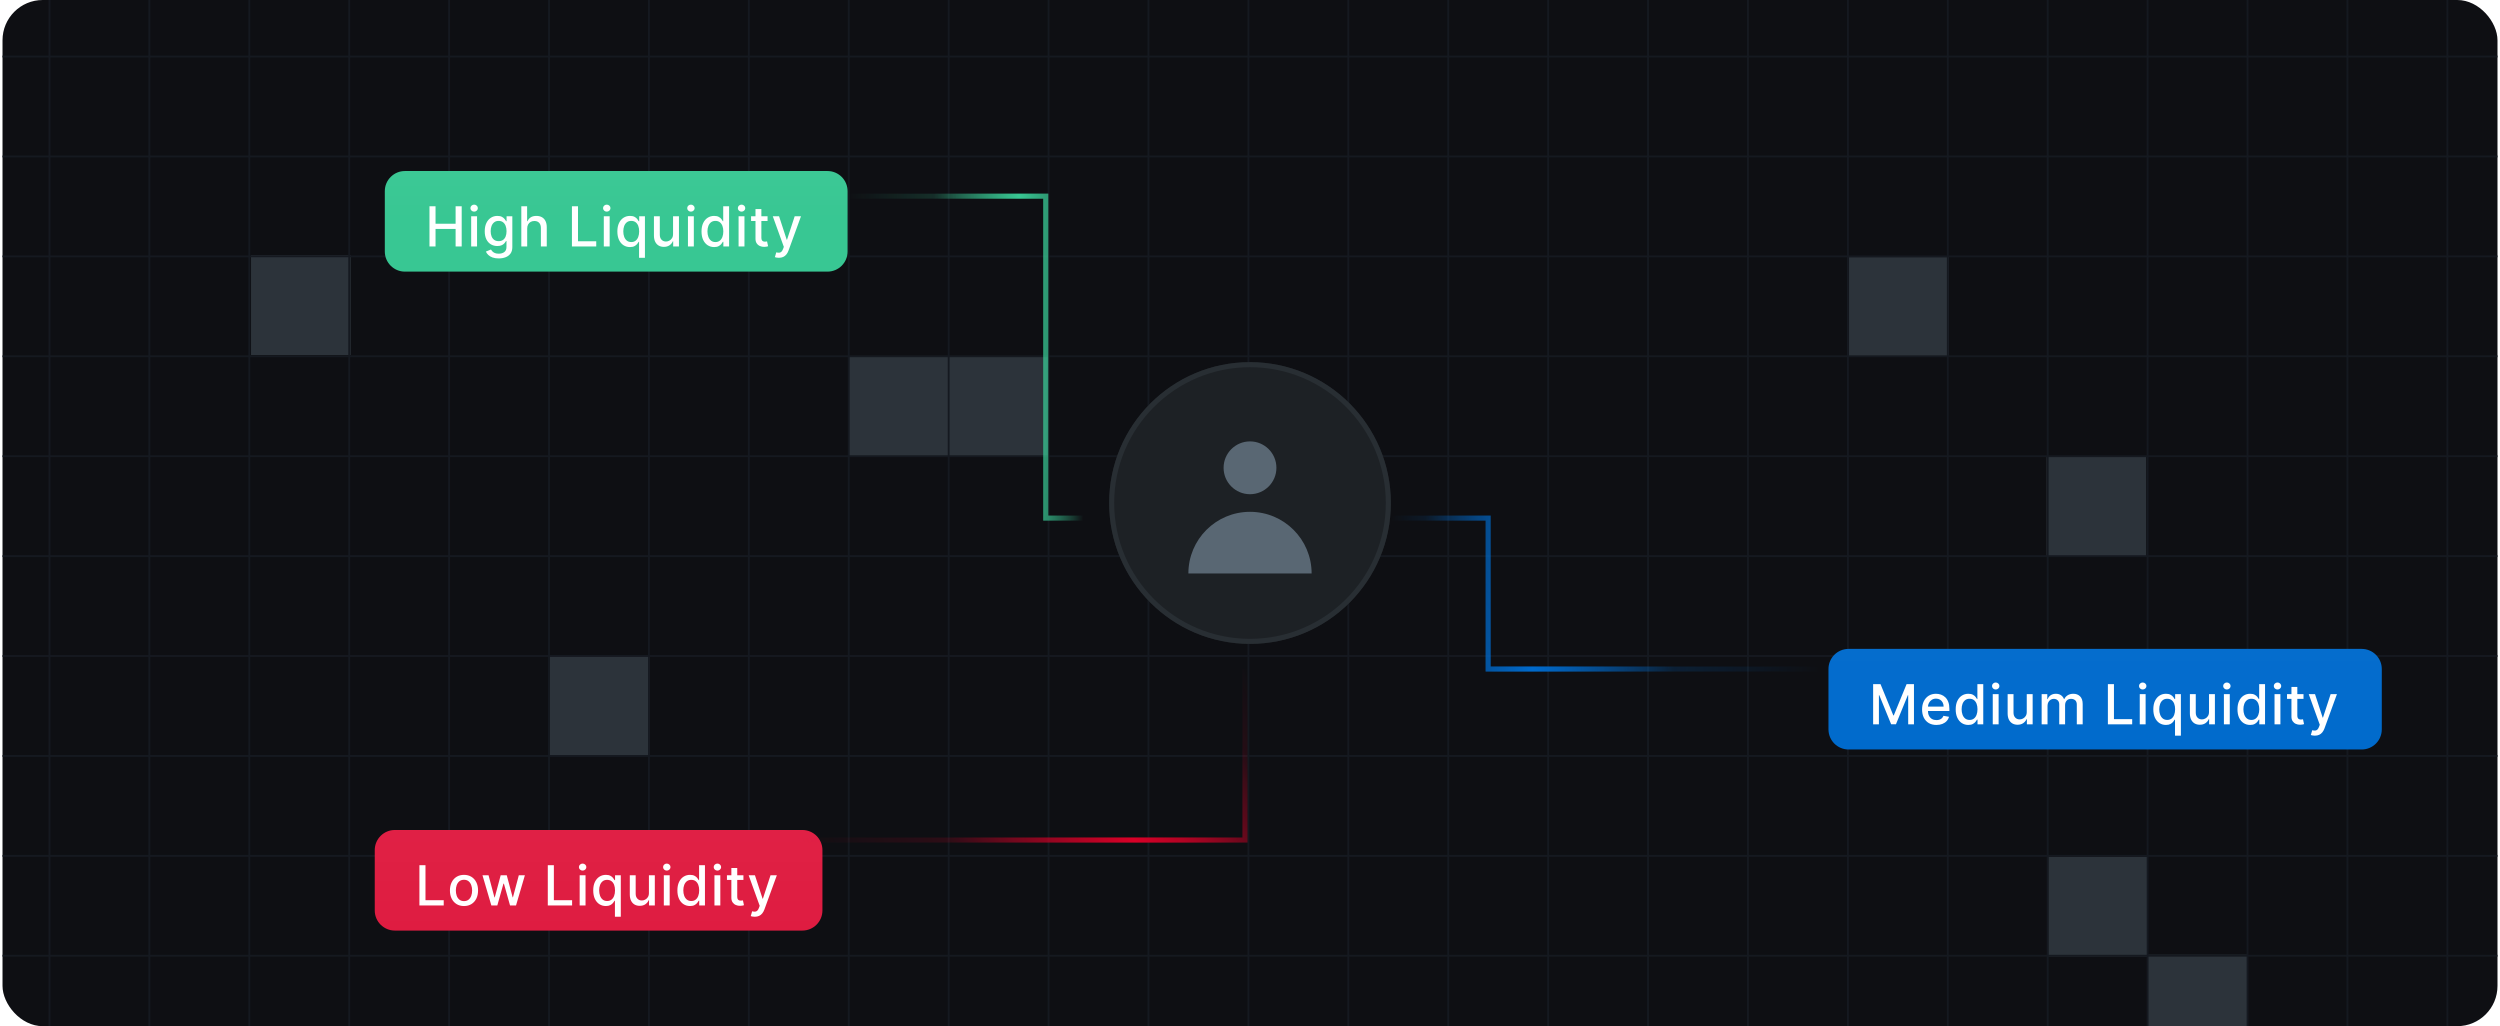 <svg width="497" height="204" viewBox="0 0 497 204" fill="none" xmlns="http://www.w3.org/2000/svg">
<g clip-path="url(#clip0_467_3764)">
<rect x="0.5" width="496" height="204" rx="8" fill="#0E0F13"/>
<rect x="109.335" y="130.364" width="19.809" height="19.809" fill="#2C333A"/>
<rect x="49.907" y="50.76" width="19.809" height="19.809" fill="#2C333A"/>
<rect x="367.589" y="51.127" width="19.809" height="19.809" fill="#2C333A"/>
<rect x="407.208" y="170.35" width="19.809" height="19.809" fill="#2C333A"/>
<rect x="406.841" y="90.746" width="19.809" height="19.809" fill="#2C333A"/>
<rect x="427.018" y="189.792" width="19.809" height="19.809" fill="#2C333A"/>
<rect x="168.763" y="70.936" width="39.619" height="19.809" fill="#2C333A"/>
<rect x="9.65" y="-169.229" width="0.367" height="638.438" fill="#151920"/>
<rect x="29.512" y="-169.229" width="0.367" height="638.438" fill="#151920"/>
<rect x="49.375" y="-169.229" width="0.367" height="638.438" fill="#151920"/>
<rect x="69.237" y="-169.229" width="0.367" height="638.438" fill="#151920"/>
<rect x="89.1" y="-169.229" width="0.367" height="638.438" fill="#151920"/>
<rect x="108.962" y="-169.229" width="0.367" height="638.438" fill="#151920"/>
<rect x="128.825" y="-169.229" width="0.367" height="638.438" fill="#151920"/>
<rect x="148.688" y="-169.229" width="0.367" height="638.438" fill="#151920"/>
<rect x="168.55" y="-169.229" width="0.367" height="638.438" fill="#151920"/>
<rect x="188.412" y="-169.229" width="0.367" height="638.438" fill="#151920"/>
<rect x="208.274" y="-169.229" width="0.367" height="638.438" fill="#151920"/>
<rect x="228.137" y="-169.229" width="0.367" height="638.438" fill="#151920"/>
<rect x="248" y="-169.229" width="0.367" height="638.438" fill="#151920"/>
<rect x="267.862" y="-169.229" width="0.367" height="638.438" fill="#151920"/>
<rect x="287.725" y="-169.229" width="0.367" height="638.438" fill="#151920"/>
<rect x="307.587" y="-169.229" width="0.367" height="638.438" fill="#151920"/>
<rect x="327.45" y="-169.229" width="0.367" height="638.438" fill="#151920"/>
<rect x="347.312" y="-169.229" width="0.367" height="638.438" fill="#151920"/>
<rect x="367.175" y="-169.229" width="0.367" height="638.438" fill="#151920"/>
<rect x="387.037" y="-169.229" width="0.367" height="638.438" fill="#151920"/>
<rect x="406.9" y="-169.229" width="0.367" height="638.438" fill="#151920"/>
<rect x="426.762" y="-169.229" width="0.367" height="638.438" fill="#151920"/>
<rect x="446.625" y="-169.229" width="0.367" height="638.438" fill="#151920"/>
<rect x="466.487" y="-169.229" width="0.367" height="638.438" fill="#151920"/>
<rect x="486.35" y="-169.229" width="0.367" height="638.438" fill="#151920"/>
<rect x="-319.5" y="190.188" width="0.367" height="1135" transform="rotate(-90 -319.5 190.188)" fill="#151920"/>
<rect x="-319.5" y="170.326" width="0.367" height="1135" transform="rotate(-90 -319.5 170.326)" fill="#151920"/>
<rect x="-319.5" y="150.464" width="0.367" height="1135" transform="rotate(-90 -319.5 150.464)" fill="#151920"/>
<rect x="-319.5" y="130.601" width="0.367" height="1135" transform="rotate(-90 -319.5 130.601)" fill="#151920"/>
<rect x="-319.5" y="110.739" width="0.367" height="1135" transform="rotate(-90 -319.5 110.739)" fill="#151920"/>
<rect x="-319.5" y="90.876" width="0.367" height="1135" transform="rotate(-90 -319.5 90.876)" fill="#151920"/>
<rect x="-319.5" y="71.013" width="0.367" height="1135" transform="rotate(-90 -319.5 71.013)" fill="#151920"/>
<rect x="-319.5" y="51.151" width="0.367" height="1135" transform="rotate(-90 -319.5 51.151)" fill="#151920"/>
<rect x="-319.5" y="31.288" width="0.367" height="1135" transform="rotate(-90 -319.5 31.288)" fill="#151920"/>
<rect x="-319.5" y="11.426" width="0.367" height="1135" transform="rotate(-90 -319.5 11.426)" fill="#151920"/>
<g filter="url(#filter0_di_467_3764)">
<path d="M220.5 102C220.5 86.536 233.036 74 248.5 74C263.964 74 276.5 86.536 276.5 102C276.5 117.464 263.964 130 248.5 130C233.036 130 220.5 117.464 220.5 102Z" fill="#1D2125"/>
<path d="M221 102C221 86.812 233.312 74.5 248.5 74.5C263.688 74.5 276 86.812 276 102C276 117.188 263.688 129.5 248.5 129.5C233.312 129.5 221 117.188 221 102Z" stroke="#282E33"/>
<path d="M248.5 100.25C251.399 100.25 253.75 97.9 253.75 95C253.75 92.1 251.399 89.75 248.5 89.75C245.601 89.75 243.25 92.1 243.25 95C243.25 97.9 245.601 100.25 248.5 100.25Z" fill="#596773"/>
<path d="M236.25 116C236.25 109.235 241.735 103.75 248.5 103.75C255.265 103.75 260.75 109.235 260.75 116H236.25Z" fill="#596773"/>
</g>
<g filter="url(#filter1_ddddii_467_3764)">
<path d="M76.5 31C76.5 28.791 78.291 27 80.5 27H164.5C166.709 27 168.5 28.791 168.5 31V43C168.5 45.209 166.709 47 164.5 47H80.5C78.291 47 76.5 45.209 76.5 43V31Z" fill="#38C793"/>
<path d="M76.5 31C76.5 28.791 78.291 27 80.5 27H164.5C166.709 27 168.5 28.791 168.5 31V43C168.5 45.209 166.709 47 164.5 47H80.5C78.291 47 76.5 45.209 76.5 43V31Z" fill="url(#paint0_linear_467_3764)" fill-opacity="0.02"/>
<g filter="url(#filter2_d_467_3764)">
<path d="M85.379 41V33H86.586V36.477H90.574V33H91.785V41H90.574V37.512H86.586V41H85.379ZM93.669 41V35H94.837V41H93.669ZM94.259 34.074C94.056 34.074 93.882 34.007 93.736 33.871C93.592 33.733 93.521 33.569 93.521 33.379C93.521 33.186 93.592 33.022 93.736 32.887C93.882 32.749 94.056 32.68 94.259 32.68C94.462 32.68 94.635 32.749 94.779 32.887C94.924 33.022 94.997 33.186 94.997 33.379C94.997 33.569 94.924 33.733 94.779 33.871C94.635 34.007 94.462 34.074 94.259 34.074ZM99.144 43.375C98.668 43.375 98.257 43.312 97.914 43.188C97.573 43.062 97.294 42.897 97.078 42.691C96.862 42.486 96.7 42.26 96.593 42.016L97.597 41.602C97.668 41.716 97.761 41.837 97.879 41.965C97.998 42.095 98.16 42.206 98.363 42.297C98.569 42.388 98.833 42.434 99.156 42.434C99.599 42.434 99.964 42.325 100.253 42.109C100.543 41.896 100.687 41.555 100.687 41.086V39.906H100.613C100.543 40.034 100.441 40.176 100.308 40.332C100.178 40.488 99.998 40.624 99.769 40.738C99.54 40.853 99.242 40.91 98.875 40.91C98.401 40.91 97.974 40.8 97.593 40.578C97.216 40.354 96.916 40.025 96.695 39.59C96.476 39.152 96.367 38.615 96.367 37.977C96.367 37.339 96.475 36.792 96.691 36.336C96.91 35.88 97.209 35.531 97.589 35.289C97.97 35.044 98.401 34.922 98.882 34.922C99.255 34.922 99.556 34.984 99.785 35.109C100.014 35.232 100.192 35.375 100.32 35.539C100.45 35.703 100.55 35.848 100.621 35.973H100.707V35H101.851V41.133C101.851 41.648 101.731 42.072 101.492 42.402C101.252 42.733 100.928 42.978 100.519 43.137C100.113 43.296 99.654 43.375 99.144 43.375ZM99.132 39.941C99.468 39.941 99.752 39.863 99.984 39.707C100.218 39.548 100.395 39.322 100.515 39.027C100.638 38.73 100.699 38.375 100.699 37.961C100.699 37.557 100.639 37.202 100.519 36.895C100.399 36.587 100.224 36.348 99.992 36.176C99.76 36.001 99.474 35.914 99.132 35.914C98.781 35.914 98.488 36.005 98.254 36.188C98.019 36.367 97.842 36.612 97.722 36.922C97.605 37.232 97.546 37.578 97.546 37.961C97.546 38.354 97.606 38.699 97.726 38.996C97.846 39.293 98.023 39.525 98.257 39.691C98.494 39.858 98.786 39.941 99.132 39.941ZM104.806 37.438V41H103.638V33H104.79V35.977H104.864C105.005 35.654 105.22 35.397 105.509 35.207C105.798 35.017 106.175 34.922 106.641 34.922C107.053 34.922 107.412 35.007 107.72 35.176C108.029 35.345 108.269 35.598 108.438 35.934C108.61 36.267 108.696 36.684 108.696 37.184V41H107.528V37.324C107.528 36.884 107.415 36.543 107.188 36.301C106.962 36.056 106.647 35.934 106.243 35.934C105.967 35.934 105.72 35.992 105.501 36.109C105.285 36.227 105.114 36.398 104.989 36.625C104.867 36.849 104.806 37.12 104.806 37.438ZM113.7 41V33H114.907V39.961H118.532V41H113.7ZM120.035 41V35H121.203V41H120.035ZM120.625 34.074C120.422 34.074 120.247 34.007 120.101 33.871C119.958 33.733 119.886 33.569 119.886 33.379C119.886 33.186 119.958 33.022 120.101 32.887C120.247 32.749 120.422 32.68 120.625 32.68C120.828 32.68 121.001 32.749 121.144 32.887C121.29 33.022 121.363 33.186 121.363 33.379C121.363 33.569 121.29 33.733 121.144 33.871C121.001 34.007 120.828 34.074 120.625 34.074ZM127.045 43.25V40.066H126.975C126.904 40.194 126.803 40.34 126.67 40.504C126.54 40.668 126.36 40.811 126.131 40.934C125.902 41.056 125.605 41.117 125.24 41.117C124.756 41.117 124.324 40.993 123.943 40.746C123.566 40.496 123.269 40.141 123.053 39.68C122.839 39.216 122.732 38.66 122.732 38.012C122.732 37.363 122.84 36.809 123.057 36.348C123.275 35.887 123.575 35.534 123.955 35.289C124.335 35.044 124.766 34.922 125.248 34.922C125.62 34.922 125.92 34.984 126.146 35.109C126.376 35.232 126.553 35.375 126.678 35.539C126.805 35.703 126.904 35.848 126.975 35.973H127.072V35H128.213V43.25H127.045ZM125.498 40.121C125.834 40.121 126.118 40.033 126.35 39.855C126.584 39.676 126.761 39.427 126.881 39.109C127.003 38.792 127.064 38.422 127.064 38C127.064 37.583 127.005 37.219 126.885 36.906C126.765 36.594 126.589 36.35 126.357 36.176C126.126 36.001 125.839 35.914 125.498 35.914C125.146 35.914 124.853 36.005 124.619 36.188C124.385 36.37 124.208 36.618 124.088 36.934C123.971 37.249 123.912 37.604 123.912 38C123.912 38.401 123.972 38.762 124.092 39.082C124.212 39.402 124.389 39.656 124.623 39.844C124.86 40.029 125.152 40.121 125.498 40.121ZM133.804 38.512V35H134.976V41H133.827V39.961H133.765C133.627 40.281 133.406 40.548 133.101 40.762C132.799 40.973 132.422 41.078 131.972 41.078C131.586 41.078 131.245 40.993 130.948 40.824C130.654 40.652 130.422 40.398 130.253 40.062C130.086 39.727 130.003 39.311 130.003 38.816V35H131.171V38.676C131.171 39.085 131.284 39.41 131.511 39.652C131.738 39.895 132.032 40.016 132.394 40.016C132.613 40.016 132.83 39.961 133.046 39.852C133.265 39.742 133.446 39.577 133.589 39.355C133.735 39.134 133.807 38.853 133.804 38.512ZM136.765 41V35H137.933V41H136.765ZM137.355 34.074C137.152 34.074 136.977 34.007 136.832 33.871C136.688 33.733 136.617 33.569 136.617 33.379C136.617 33.186 136.688 33.022 136.832 32.887C136.977 32.749 137.152 32.68 137.355 32.68C137.558 32.68 137.731 32.749 137.875 32.887C138.02 33.022 138.093 33.186 138.093 33.379C138.093 33.569 138.02 33.733 137.875 33.871C137.731 34.007 137.558 34.074 137.355 34.074ZM141.971 41.117C141.486 41.117 141.054 40.993 140.674 40.746C140.296 40.496 139.999 40.141 139.783 39.68C139.569 39.216 139.463 38.66 139.463 38.012C139.463 37.363 139.571 36.809 139.787 36.348C140.006 35.887 140.305 35.534 140.685 35.289C141.066 35.044 141.497 34.922 141.978 34.922C142.351 34.922 142.65 34.984 142.877 35.109C143.106 35.232 143.283 35.375 143.408 35.539C143.536 35.703 143.635 35.848 143.705 35.973H143.775V33H144.943V41H143.803V40.066H143.705C143.635 40.194 143.533 40.34 143.4 40.504C143.27 40.668 143.09 40.811 142.861 40.934C142.632 41.056 142.335 41.117 141.971 41.117ZM142.228 40.121C142.564 40.121 142.848 40.033 143.08 39.855C143.314 39.676 143.491 39.427 143.611 39.109C143.734 38.792 143.795 38.422 143.795 38C143.795 37.583 143.735 37.219 143.615 36.906C143.495 36.594 143.319 36.35 143.088 36.176C142.856 36.001 142.569 35.914 142.228 35.914C141.877 35.914 141.584 36.005 141.349 36.188C141.115 36.37 140.938 36.618 140.818 36.934C140.701 37.249 140.642 37.604 140.642 38C140.642 38.401 140.702 38.762 140.822 39.082C140.942 39.402 141.119 39.656 141.353 39.844C141.59 40.029 141.882 40.121 142.228 40.121ZM146.83 41V35H147.998V41H146.83ZM147.42 34.074C147.217 34.074 147.042 34.007 146.897 33.871C146.753 33.733 146.682 33.569 146.682 33.379C146.682 33.186 146.753 33.022 146.897 32.887C147.042 32.749 147.217 32.68 147.42 32.68C147.623 32.68 147.796 32.749 147.94 32.887C148.085 33.022 148.158 33.186 148.158 33.379C148.158 33.569 148.085 33.733 147.94 33.871C147.796 34.007 147.623 34.074 147.42 34.074ZM152.59 35V35.938H149.313V35H152.59ZM150.192 33.562H151.36V39.238C151.36 39.465 151.394 39.635 151.461 39.75C151.529 39.862 151.616 39.939 151.723 39.98C151.832 40.02 151.951 40.039 152.078 40.039C152.172 40.039 152.254 40.033 152.325 40.02C152.395 40.007 152.45 39.996 152.489 39.988L152.7 40.953C152.632 40.979 152.536 41.005 152.411 41.031C152.286 41.06 152.129 41.075 151.942 41.078C151.634 41.083 151.348 41.029 151.082 40.914C150.817 40.8 150.602 40.622 150.438 40.383C150.274 40.143 150.192 39.842 150.192 39.48V33.562ZM154.84 43.25C154.666 43.25 154.507 43.236 154.364 43.207C154.221 43.181 154.114 43.152 154.044 43.121L154.325 42.164C154.538 42.221 154.728 42.246 154.895 42.238C155.062 42.23 155.209 42.168 155.337 42.051C155.467 41.934 155.581 41.742 155.68 41.477L155.825 41.078L153.63 35H154.88L156.399 39.656H156.462L157.981 35H159.235L156.762 41.801C156.648 42.113 156.502 42.378 156.325 42.594C156.148 42.812 155.937 42.977 155.692 43.086C155.447 43.195 155.163 43.25 154.84 43.25Z" fill="white"/>
</g>
</g>
<g filter="url(#filter3_ddddi_467_3764)">
<path d="M74.5 160C74.5 157.791 76.291 156 78.5 156H159.5C161.709 156 163.5 157.791 163.5 160V172C163.5 174.209 161.709 176 159.5 176H78.5C76.291 176 74.5 174.209 74.5 172V160Z" fill="#DF1C41"/>
<path d="M74.5 160C74.5 157.791 76.291 156 78.5 156H159.5C161.709 156 163.5 157.791 163.5 160V172C163.5 174.209 161.709 176 159.5 176H78.5C76.291 176 74.5 174.209 74.5 172V160Z" fill="url(#paint1_linear_467_3764)" fill-opacity="0.02"/>
<g filter="url(#filter4_d_467_3764)">
<path d="M83.379 170V162H84.586V168.961H88.211V170H83.379ZM92.242 170.121C91.679 170.121 91.188 169.992 90.769 169.734C90.35 169.477 90.024 169.116 89.792 168.652C89.561 168.189 89.445 167.647 89.445 167.027C89.445 166.405 89.561 165.861 89.792 165.395C90.024 164.928 90.35 164.566 90.769 164.309C91.188 164.051 91.679 163.922 92.242 163.922C92.804 163.922 93.295 164.051 93.714 164.309C94.133 164.566 94.459 164.928 94.691 165.395C94.922 165.861 95.038 166.405 95.038 167.027C95.038 167.647 94.922 168.189 94.691 168.652C94.459 169.116 94.133 169.477 93.714 169.734C93.295 169.992 92.804 170.121 92.242 170.121ZM92.245 169.141C92.61 169.141 92.912 169.044 93.152 168.852C93.391 168.659 93.568 168.402 93.683 168.082C93.8 167.762 93.859 167.409 93.859 167.023C93.859 166.641 93.8 166.289 93.683 165.969C93.568 165.646 93.391 165.387 93.152 165.191C92.912 164.996 92.61 164.898 92.245 164.898C91.878 164.898 91.573 164.996 91.331 165.191C91.092 165.387 90.913 165.646 90.796 165.969C90.682 166.289 90.624 166.641 90.624 167.023C90.624 167.409 90.682 167.762 90.796 168.082C90.913 168.402 91.092 168.659 91.331 168.852C91.573 169.044 91.878 169.141 92.245 169.141ZM97.68 170L95.915 164H97.122L98.297 168.406H98.356L99.536 164H100.743L101.915 168.387H101.973L103.141 164H104.348L102.586 170H101.395L100.176 165.668H100.086L98.868 170H97.68ZM108.901 170V162H110.109V168.961H113.734V170H108.901ZM115.237 170V164H116.405V170H115.237ZM115.827 163.074C115.623 163.074 115.449 163.007 115.303 162.871C115.16 162.733 115.088 162.569 115.088 162.379C115.088 162.186 115.16 162.022 115.303 161.887C115.449 161.749 115.623 161.68 115.827 161.68C116.03 161.68 116.203 161.749 116.346 161.887C116.492 162.022 116.565 162.186 116.565 162.379C116.565 162.569 116.492 162.733 116.346 162.871C116.203 163.007 116.03 163.074 115.827 163.074ZM122.247 172.25V169.066H122.176C122.106 169.194 122.005 169.34 121.872 169.504C121.742 169.668 121.562 169.811 121.333 169.934C121.104 170.056 120.807 170.117 120.442 170.117C119.958 170.117 119.525 169.993 119.145 169.746C118.768 169.496 118.471 169.141 118.255 168.68C118.041 168.216 117.934 167.66 117.934 167.012C117.934 166.363 118.042 165.809 118.258 165.348C118.477 164.887 118.777 164.534 119.157 164.289C119.537 164.044 119.968 163.922 120.45 163.922C120.822 163.922 121.122 163.984 121.348 164.109C121.577 164.232 121.755 164.375 121.88 164.539C122.007 164.703 122.106 164.848 122.176 164.973H122.274V164H123.415V172.25H122.247ZM120.7 169.121C121.036 169.121 121.32 169.033 121.551 168.855C121.786 168.676 121.963 168.427 122.083 168.109C122.205 167.792 122.266 167.422 122.266 167C122.266 166.583 122.206 166.219 122.087 165.906C121.967 165.594 121.791 165.35 121.559 165.176C121.327 165.001 121.041 164.914 120.7 164.914C120.348 164.914 120.055 165.005 119.821 165.188C119.587 165.37 119.41 165.618 119.29 165.934C119.173 166.249 119.114 166.604 119.114 167C119.114 167.401 119.174 167.762 119.294 168.082C119.413 168.402 119.591 168.656 119.825 168.844C120.062 169.029 120.354 169.121 120.7 169.121ZM129.006 167.512V164H130.178V170H129.029V168.961H128.967C128.829 169.281 128.607 169.548 128.303 169.762C128.001 169.973 127.624 170.078 127.174 170.078C126.788 170.078 126.447 169.993 126.15 169.824C125.856 169.652 125.624 169.398 125.455 169.062C125.288 168.727 125.205 168.311 125.205 167.816V164H126.373V167.676C126.373 168.085 126.486 168.41 126.713 168.652C126.939 168.895 127.234 169.016 127.596 169.016C127.814 169.016 128.032 168.961 128.248 168.852C128.467 168.742 128.648 168.577 128.791 168.355C128.937 168.134 129.008 167.853 129.006 167.512ZM131.967 170V164H133.135V170H131.967ZM132.557 163.074C132.354 163.074 132.179 163.007 132.033 162.871C131.89 162.733 131.819 162.569 131.819 162.379C131.819 162.186 131.89 162.022 132.033 161.887C132.179 161.749 132.354 161.68 132.557 161.68C132.76 161.68 132.933 161.749 133.076 161.887C133.222 162.022 133.295 162.186 133.295 162.379C133.295 162.569 133.222 162.733 133.076 162.871C132.933 163.007 132.76 163.074 132.557 163.074ZM137.172 170.117C136.688 170.117 136.256 169.993 135.876 169.746C135.498 169.496 135.201 169.141 134.985 168.68C134.771 168.216 134.665 167.66 134.665 167.012C134.665 166.363 134.773 165.809 134.989 165.348C135.208 164.887 135.507 164.534 135.887 164.289C136.267 164.044 136.698 163.922 137.18 163.922C137.553 163.922 137.852 163.984 138.079 164.109C138.308 164.232 138.485 164.375 138.61 164.539C138.737 164.703 138.836 164.848 138.907 164.973H138.977V162H140.145V170H139.004V169.066H138.907C138.836 169.194 138.735 169.34 138.602 169.504C138.472 169.668 138.292 169.811 138.063 169.934C137.834 170.056 137.537 170.117 137.172 170.117ZM137.43 169.121C137.766 169.121 138.05 169.033 138.282 168.855C138.516 168.676 138.693 168.427 138.813 168.109C138.935 167.792 138.997 167.422 138.997 167C138.997 166.583 138.937 166.219 138.817 165.906C138.697 165.594 138.521 165.35 138.29 165.176C138.058 165.001 137.771 164.914 137.43 164.914C137.079 164.914 136.786 165.005 136.551 165.188C136.317 165.37 136.14 165.618 136.02 165.934C135.903 166.249 135.844 166.604 135.844 167C135.844 167.401 135.904 167.762 136.024 168.082C136.144 168.402 136.321 168.656 136.555 168.844C136.792 169.029 137.084 169.121 137.43 169.121ZM142.032 170V164H143.2V170H142.032ZM142.622 163.074C142.419 163.074 142.244 163.007 142.098 162.871C141.955 162.733 141.884 162.569 141.884 162.379C141.884 162.186 141.955 162.022 142.098 161.887C142.244 161.749 142.419 161.68 142.622 161.68C142.825 161.68 142.998 161.749 143.141 161.887C143.287 162.022 143.36 162.186 143.36 162.379C143.36 162.569 143.287 162.733 143.141 162.871C142.998 163.007 142.825 163.074 142.622 163.074ZM147.792 164V164.937H144.515V164H147.792ZM145.394 162.562H146.562V168.238C146.562 168.465 146.595 168.635 146.663 168.75C146.731 168.862 146.818 168.939 146.925 168.98C147.034 169.02 147.153 169.039 147.28 169.039C147.374 169.039 147.456 169.033 147.526 169.02C147.597 169.007 147.651 168.996 147.691 168.988L147.901 169.953C147.834 169.979 147.737 170.005 147.612 170.031C147.487 170.06 147.331 170.076 147.144 170.078C146.836 170.083 146.55 170.029 146.284 169.914C146.019 169.799 145.804 169.622 145.64 169.383C145.476 169.143 145.394 168.842 145.394 168.48V162.562ZM150.042 172.25C149.868 172.25 149.709 172.236 149.566 172.207C149.423 172.181 149.316 172.152 149.245 172.121L149.527 171.164C149.74 171.221 149.93 171.246 150.097 171.238C150.264 171.23 150.411 171.168 150.538 171.051C150.669 170.934 150.783 170.742 150.882 170.477L151.027 170.078L148.831 164H150.081L151.601 168.656H151.663L153.183 164H154.437L151.964 170.801C151.85 171.113 151.704 171.378 151.527 171.594C151.35 171.813 151.139 171.977 150.894 172.086C150.649 172.195 150.365 172.25 150.042 172.25Z" fill="white"/>
</g>
</g>
<g filter="url(#filter5_ddddii_467_3764)">
<path d="M363.5 126C363.5 123.791 365.291 122 367.5 122H469.5C471.709 122 473.5 123.791 473.5 126V138C473.5 140.209 471.709 142 469.5 142H367.5C365.291 142 363.5 140.209 363.5 138V126Z" fill="#006ACC"/>
<path d="M363.5 126C363.5 123.791 365.291 122 367.5 122H469.5C471.709 122 473.5 123.791 473.5 126V138C473.5 140.209 471.709 142 469.5 142H367.5C365.291 142 363.5 140.209 363.5 138V126Z" fill="url(#paint2_linear_467_3764)" fill-opacity="0.02"/>
<g filter="url(#filter6_d_467_3764)">
<path d="M372.379 128H373.844L376.391 134.219H376.484L379.031 128H380.496V136H379.348V130.211H379.273L376.914 135.988H375.961L373.602 130.207H373.527V136H372.379V128ZM384.963 136.121C384.372 136.121 383.863 135.995 383.436 135.742C383.011 135.487 382.683 135.129 382.451 134.668C382.222 134.204 382.108 133.661 382.108 133.039C382.108 132.424 382.222 131.883 382.451 131.414C382.683 130.945 383.006 130.579 383.42 130.316C383.837 130.053 384.324 129.922 384.881 129.922C385.22 129.922 385.548 129.978 385.866 130.09C386.183 130.202 386.468 130.378 386.721 130.617C386.974 130.857 387.173 131.168 387.319 131.551C387.464 131.931 387.537 132.393 387.537 132.937V133.352H382.768V132.477H386.393C386.393 132.169 386.33 131.897 386.205 131.66C386.08 131.421 385.905 131.232 385.678 131.094C385.454 130.956 385.191 130.887 384.889 130.887C384.561 130.887 384.274 130.967 384.03 131.129C383.787 131.288 383.6 131.496 383.467 131.754C383.337 132.009 383.272 132.286 383.272 132.586V133.27C383.272 133.671 383.342 134.012 383.483 134.293C383.626 134.574 383.825 134.789 384.08 134.937C384.336 135.083 384.634 135.156 384.975 135.156C385.196 135.156 385.398 135.125 385.58 135.062C385.763 134.997 385.92 134.901 386.053 134.773C386.186 134.646 386.287 134.488 386.358 134.301L387.463 134.5C387.375 134.826 387.216 135.111 386.987 135.355C386.76 135.598 386.475 135.786 386.131 135.922C385.79 136.055 385.401 136.121 384.963 136.121ZM391.299 136.117C390.815 136.117 390.383 135.993 390.003 135.746C389.625 135.496 389.328 135.141 389.112 134.68C388.898 134.216 388.792 133.66 388.792 133.012C388.792 132.363 388.9 131.809 389.116 131.348C389.335 130.887 389.634 130.534 390.014 130.289C390.394 130.044 390.825 129.922 391.307 129.922C391.68 129.922 391.979 129.984 392.206 130.109C392.435 130.232 392.612 130.375 392.737 130.539C392.864 130.703 392.963 130.848 393.034 130.973H393.104V128H394.272V136H393.131V135.066H393.034C392.963 135.194 392.862 135.34 392.729 135.504C392.599 135.668 392.419 135.811 392.19 135.934C391.961 136.056 391.664 136.117 391.299 136.117ZM391.557 135.121C391.893 135.121 392.177 135.033 392.409 134.855C392.643 134.676 392.82 134.427 392.94 134.109C393.062 133.792 393.124 133.422 393.124 133C393.124 132.583 393.064 132.219 392.944 131.906C392.824 131.594 392.648 131.35 392.417 131.176C392.185 131.001 391.898 130.914 391.557 130.914C391.206 130.914 390.913 131.005 390.678 131.188C390.444 131.37 390.267 131.618 390.147 131.934C390.03 132.249 389.971 132.604 389.971 133C389.971 133.401 390.031 133.762 390.151 134.082C390.271 134.402 390.448 134.656 390.682 134.844C390.919 135.029 391.211 135.121 391.557 135.121ZM396.159 136V130H397.327V136H396.159ZM396.749 129.074C396.546 129.074 396.371 129.007 396.225 128.871C396.082 128.733 396.011 128.569 396.011 128.379C396.011 128.186 396.082 128.022 396.225 127.887C396.371 127.749 396.546 127.68 396.749 127.68C396.952 127.68 397.125 127.749 397.268 127.887C397.414 128.022 397.487 128.186 397.487 128.379C397.487 128.569 397.414 128.733 397.268 128.871C397.125 129.007 396.952 129.074 396.749 129.074ZM402.919 133.512V130H404.091V136H402.942V134.961H402.88C402.742 135.281 402.521 135.548 402.216 135.762C401.914 135.973 401.538 136.078 401.087 136.078C400.702 136.078 400.36 135.993 400.064 135.824C399.769 135.652 399.538 135.398 399.368 135.062C399.202 134.727 399.118 134.311 399.118 133.816V130H400.286V133.676C400.286 134.085 400.4 134.41 400.626 134.652C400.853 134.895 401.147 135.016 401.509 135.016C401.728 135.016 401.945 134.961 402.161 134.852C402.38 134.742 402.561 134.577 402.704 134.355C402.85 134.134 402.922 133.853 402.919 133.512ZM405.88 136V130H407.001V130.977H407.076C407.201 130.646 407.405 130.388 407.689 130.203C407.973 130.016 408.313 129.922 408.708 129.922C409.109 129.922 409.445 130.016 409.716 130.203C409.99 130.391 410.191 130.648 410.322 130.977H410.384C410.527 130.656 410.755 130.401 411.068 130.211C411.38 130.018 411.753 129.922 412.185 129.922C412.729 129.922 413.173 130.092 413.517 130.434C413.863 130.775 414.037 131.289 414.037 131.977V136H412.869V132.086C412.869 131.68 412.758 131.385 412.537 131.203C412.315 131.021 412.051 130.93 411.744 130.93C411.363 130.93 411.068 131.047 410.857 131.281C410.646 131.513 410.54 131.811 410.54 132.176V136H409.376V132.012C409.376 131.686 409.275 131.424 409.072 131.227C408.869 131.029 408.604 130.93 408.279 130.93C408.057 130.93 407.853 130.988 407.665 131.105C407.481 131.22 407.331 131.38 407.216 131.586C407.104 131.792 407.048 132.03 407.048 132.301V136H405.88ZM419.047 136V128H420.254V134.961H423.879V136H419.047ZM425.382 136V130H426.55V136H425.382ZM425.972 129.074C425.769 129.074 425.594 129.007 425.448 128.871C425.305 128.733 425.234 128.569 425.234 128.379C425.234 128.186 425.305 128.022 425.448 127.887C425.594 127.749 425.769 127.68 425.972 127.68C426.175 127.68 426.348 127.749 426.491 127.887C426.637 128.022 426.71 128.186 426.71 128.379C426.71 128.569 426.637 128.733 426.491 128.871C426.348 129.007 426.175 129.074 425.972 129.074ZM432.392 138.25V135.066H432.322C432.251 135.194 432.15 135.34 432.017 135.504C431.887 135.668 431.707 135.811 431.478 135.934C431.249 136.056 430.952 136.117 430.587 136.117C430.103 136.117 429.671 135.993 429.291 135.746C428.913 135.496 428.616 135.141 428.4 134.68C428.186 134.216 428.08 133.66 428.08 133.012C428.08 132.363 428.188 131.809 428.404 131.348C428.623 130.887 428.922 130.534 429.302 130.289C429.682 130.044 430.113 129.922 430.595 129.922C430.968 129.922 431.267 129.984 431.494 130.109C431.723 130.232 431.9 130.375 432.025 130.539C432.153 130.703 432.251 130.848 432.322 130.973H432.419V130H433.56V138.25H432.392ZM430.845 135.121C431.181 135.121 431.465 135.033 431.697 134.855C431.931 134.676 432.108 134.427 432.228 134.109C432.35 133.792 432.412 133.422 432.412 133C432.412 132.583 432.352 132.219 432.232 131.906C432.112 131.594 431.936 131.35 431.705 131.176C431.473 131.001 431.186 130.914 430.845 130.914C430.494 130.914 430.201 131.005 429.966 131.188C429.732 131.37 429.555 131.618 429.435 131.934C429.318 132.249 429.259 132.604 429.259 133C429.259 133.401 429.319 133.762 429.439 134.082C429.559 134.402 429.736 134.656 429.97 134.844C430.207 135.029 430.499 135.121 430.845 135.121ZM439.151 133.512V130H440.323V136H439.175V134.961H439.112C438.974 135.281 438.753 135.548 438.448 135.762C438.146 135.973 437.77 136.078 437.319 136.078C436.934 136.078 436.593 135.993 436.296 135.824C436.001 135.652 435.77 135.398 435.6 135.062C435.434 134.727 435.35 134.311 435.35 133.816V130H436.518V133.676C436.518 134.085 436.632 134.41 436.858 134.652C437.085 134.895 437.379 135.016 437.741 135.016C437.96 135.016 438.177 134.961 438.393 134.852C438.612 134.742 438.793 134.577 438.936 134.355C439.082 134.134 439.154 133.853 439.151 133.512ZM442.112 136V130H443.28V136H442.112ZM442.702 129.074C442.499 129.074 442.325 129.007 442.179 128.871C442.036 128.733 441.964 128.569 441.964 128.379C441.964 128.186 442.036 128.022 442.179 127.887C442.325 127.749 442.499 127.68 442.702 127.68C442.905 127.68 443.079 127.749 443.222 127.887C443.368 128.022 443.441 128.186 443.441 128.379C443.441 128.569 443.368 128.733 443.222 128.871C443.079 129.007 442.905 129.074 442.702 129.074ZM447.318 136.117C446.833 136.117 446.401 135.993 446.021 135.746C445.643 135.496 445.346 135.141 445.13 134.68C444.917 134.216 444.81 133.66 444.81 133.012C444.81 132.363 444.918 131.809 445.134 131.348C445.353 130.887 445.652 130.534 446.033 130.289C446.413 130.044 446.844 129.922 447.326 129.922C447.698 129.922 447.997 129.984 448.224 130.109C448.453 130.232 448.63 130.375 448.755 130.539C448.883 130.703 448.982 130.848 449.052 130.973H449.122V128H450.29V136H449.15V135.066H449.052C448.982 135.194 448.88 135.34 448.747 135.504C448.617 135.668 448.438 135.811 448.208 135.934C447.979 136.056 447.682 136.117 447.318 136.117ZM447.576 135.121C447.911 135.121 448.195 135.033 448.427 134.855C448.661 134.676 448.839 134.427 448.958 134.109C449.081 133.792 449.142 133.422 449.142 133C449.142 132.583 449.082 132.219 448.962 131.906C448.842 131.594 448.667 131.35 448.435 131.176C448.203 131.001 447.917 130.914 447.576 130.914C447.224 130.914 446.931 131.005 446.697 131.188C446.462 131.37 446.285 131.618 446.165 131.934C446.048 132.249 445.99 132.604 445.99 133C445.99 133.401 446.05 133.762 446.169 134.082C446.289 134.402 446.466 134.656 446.701 134.844C446.938 135.029 447.229 135.121 447.576 135.121ZM452.177 136V130H453.345V136H452.177ZM452.767 129.074C452.564 129.074 452.39 129.007 452.244 128.871C452.101 128.733 452.029 128.569 452.029 128.379C452.029 128.186 452.101 128.022 452.244 127.887C452.39 127.749 452.564 127.68 452.767 127.68C452.97 127.68 453.144 127.749 453.287 127.887C453.433 128.022 453.506 128.186 453.506 128.379C453.506 128.569 453.433 128.733 453.287 128.871C453.144 129.007 452.97 129.074 452.767 129.074ZM457.937 130V130.937H454.66V130H457.937ZM455.539 128.562H456.707V134.238C456.707 134.465 456.741 134.635 456.809 134.75C456.876 134.862 456.963 134.939 457.07 134.98C457.18 135.02 457.298 135.039 457.426 135.039C457.519 135.039 457.601 135.033 457.672 135.02C457.742 135.007 457.797 134.996 457.836 134.988L458.047 135.953C457.979 135.979 457.883 136.005 457.758 136.031C457.633 136.06 457.476 136.076 457.289 136.078C456.982 136.083 456.695 136.029 456.43 135.914C456.164 135.799 455.949 135.622 455.785 135.383C455.621 135.143 455.539 134.842 455.539 134.48V128.562ZM460.188 138.25C460.013 138.25 459.854 138.236 459.711 138.207C459.568 138.181 459.461 138.152 459.391 138.121L459.672 137.164C459.886 137.221 460.076 137.246 460.242 137.238C460.409 137.23 460.556 137.168 460.684 137.051C460.814 136.934 460.929 136.742 461.028 136.477L461.172 136.078L458.977 130H460.227L461.746 134.656H461.809L463.328 130H464.582L462.11 136.801C461.995 137.113 461.849 137.378 461.672 137.594C461.495 137.813 461.284 137.977 461.039 138.086C460.794 138.195 460.511 138.25 460.188 138.25Z" fill="white"/>
</g>
</g>
<path opacity="0.4" d="M168.5 39L207.895 39L207.895 103L219.5 103" stroke="url(#paint3_linear_467_3764)" strokeWidth="0.5"/>
<g filter="url(#filter7_f_467_3764)">
<path d="M168.5 39L207.895 39L207.895 103L219.5 103" stroke="url(#paint4_linear_467_3764)"/>
</g>
<path opacity="0.4" d="M361.5 133L295.841 133L295.841 103L276.5 103" stroke="url(#paint5_linear_467_3764)"/>
<g filter="url(#filter8_f_467_3764)">
<path d="M361.5 133L295.841 133L295.841 103L276.5 103" stroke="url(#paint6_linear_467_3764)"/>
</g>
<path opacity="0.4" d="M150.5 167L217.345 167L247.5 167L247.5 133" stroke="url(#paint7_linear_467_3764)"/>
<g filter="url(#filter9_f_467_3764)">
<path d="M150.5 167L208.957 167L247.5 167L247.5 133" stroke="url(#paint8_linear_467_3764)"/>
</g>
</g>
<defs>
<filter id="filter0_di_467_3764" x="217.5" y="71" width="62" height="62" filterUnits="userSpaceOnUse" color-interpolation-filters="sRGB">
<feFlood flood-opacity="0" result="BackgroundImageFix"/>
<feColorMatrix in="SourceAlpha" type="matrix" values="0 0 0 0 0 0 0 0 0 0 0 0 0 0 0 0 0 0 127 0" result="hardAlpha"/>
<feMorphology radius="1" operator="dilate" in="SourceAlpha" result="effect1_dropShadow_467_3764"/>
<feOffset/>
<feGaussianBlur stdDeviation="1"/>
<feComposite in2="hardAlpha" operator="out"/>
<feColorMatrix type="matrix" values="0 0 0 0 0 0 0 0 0 0 0 0 0 0 0 0 0 0 0.05 0"/>
<feBlend mode="normal" in2="BackgroundImageFix" result="effect1_dropShadow_467_3764"/>
<feBlend mode="normal" in="SourceGraphic" in2="effect1_dropShadow_467_3764" result="shape"/>
<feColorMatrix in="SourceAlpha" type="matrix" values="0 0 0 0 0 0 0 0 0 0 0 0 0 0 0 0 0 0 127 0" result="hardAlpha"/>
<feOffset dy="-2"/>
<feGaussianBlur stdDeviation="4"/>
<feComposite in2="hardAlpha" operator="arithmetic" k2="-1" k3="1"/>
<feColorMatrix type="matrix" values="0 0 0 0 0.196 0 0 0 0 0.196 0 0 0 0 0.196 0 0 0 0.22 0"/>
<feBlend mode="normal" in2="shape" result="effect2_innerShadow_467_3764"/>
</filter>
<filter id="filter1_ddddii_467_3764" x="68.5" y="23" width="108" height="36" filterUnits="userSpaceOnUse" color-interpolation-filters="sRGB">
<feFlood flood-opacity="0" result="BackgroundImageFix"/>
<feColorMatrix in="SourceAlpha" type="matrix" values="0 0 0 0 0 0 0 0 0 0 0 0 0 0 0 0 0 0 127 0" result="hardAlpha"/>
<feMorphology radius="4" operator="erode" in="SourceAlpha" result="effect1_dropShadow_467_3764"/>
<feOffset dy="4"/>
<feGaussianBlur stdDeviation="6"/>
<feColorMatrix type="matrix" values="0 0 0 0 0.157 0 0 0 0 0.18 0 0 0 0 0.2 0 0 0 0.06 0"/>
<feBlend mode="normal" in2="BackgroundImageFix" result="effect1_dropShadow_467_3764"/>
<feColorMatrix in="SourceAlpha" type="matrix" values="0 0 0 0 0 0 0 0 0 0 0 0 0 0 0 0 0 0 127 0" result="hardAlpha"/>
<feMorphology radius="2" operator="erode" in="SourceAlpha" result="effect2_dropShadow_467_3764"/>
<feOffset dy="2"/>
<feGaussianBlur stdDeviation="2"/>
<feComposite in2="hardAlpha" operator="out"/>
<feColorMatrix type="matrix" values="0 0 0 0 0.125 0 0 0 0 0.137 0 0 0 0 0.176 0 0 0 0.1 0"/>
<feBlend mode="normal" in2="effect1_dropShadow_467_3764" result="effect2_dropShadow_467_3764"/>
<feColorMatrix in="SourceAlpha" type="matrix" values="0 0 0 0 0 0 0 0 0 0 0 0 0 0 0 0 0 0 127 0" result="hardAlpha"/>
<feMorphology radius="1" operator="dilate" in="SourceAlpha" result="effect3_dropShadow_467_3764"/>
<feOffset/>
<feComposite in2="hardAlpha" operator="out"/>
<feColorMatrix type="matrix" values="0 0 0 0 0.157 0 0 0 0 0.553 0 0 0 0 0.408 0 0 0 0.7 0"/>
<feBlend mode="normal" in2="effect2_dropShadow_467_3764" result="effect3_dropShadow_467_3764"/>
<feColorMatrix in="SourceAlpha" type="matrix" values="0 0 0 0 0 0 0 0 0 0 0 0 0 0 0 0 0 0 127 0" result="hardAlpha"/>
<feMorphology radius="0.5" operator="dilate" in="SourceAlpha" result="effect4_dropShadow_467_3764"/>
<feOffset dy="1"/>
<feGaussianBlur stdDeviation="0.5"/>
<feComposite in2="hardAlpha" operator="out"/>
<feColorMatrix type="matrix" values="0 0 0 0 0 0 0 0 0 0 0 0 0 0 0 0 0 0 0.4 0"/>
<feBlend mode="normal" in2="effect3_dropShadow_467_3764" result="effect4_dropShadow_467_3764"/>
<feBlend mode="normal" in="SourceGraphic" in2="effect4_dropShadow_467_3764" result="shape"/>
<feColorMatrix in="SourceAlpha" type="matrix" values="0 0 0 0 0 0 0 0 0 0 0 0 0 0 0 0 0 0 127 0" result="hardAlpha"/>
<feOffset dy="-2"/>
<feGaussianBlur stdDeviation="1"/>
<feComposite in2="hardAlpha" operator="arithmetic" k2="-1" k3="1"/>
<feColorMatrix type="matrix" values="0 0 0 0 0 0 0 0 0 0 0 0 0 0 0 0 0 0 0.1 0"/>
<feBlend mode="normal" in2="shape" result="effect5_innerShadow_467_3764"/>
<feColorMatrix in="SourceAlpha" type="matrix" values="0 0 0 0 0 0 0 0 0 0 0 0 0 0 0 0 0 0 127 0" result="hardAlpha"/>
<feOffset dy="2"/>
<feGaussianBlur stdDeviation="0.5"/>
<feComposite in2="hardAlpha" operator="arithmetic" k2="-1" k3="1"/>
<feColorMatrix type="matrix" values="0 0 0 0 1 0 0 0 0 1 0 0 0 0 1 0 0 0 0.2 0"/>
<feBlend mode="normal" in2="effect5_innerShadow_467_3764" result="effect6_innerShadow_467_3764"/>
</filter>
<filter id="filter2_d_467_3764" x="84.379" y="32.68" width="75.856" height="12.695" filterUnits="userSpaceOnUse" color-interpolation-filters="sRGB">
<feFlood flood-opacity="0" result="BackgroundImageFix"/>
<feColorMatrix in="SourceAlpha" type="matrix" values="0 0 0 0 0 0 0 0 0 0 0 0 0 0 0 0 0 0 127 0" result="hardAlpha"/>
<feOffset dy="1"/>
<feGaussianBlur stdDeviation="0.5"/>
<feComposite in2="hardAlpha" operator="out"/>
<feColorMatrix type="matrix" values="0 0 0 0 0 0 0 0 0 0 0 0 0 0 0 0 0 0 0.2 0"/>
<feBlend mode="normal" in2="BackgroundImageFix" result="effect1_dropShadow_467_3764"/>
<feBlend mode="normal" in="SourceGraphic" in2="effect1_dropShadow_467_3764" result="shape"/>
</filter>
<filter id="filter3_ddddi_467_3764" x="66.5" y="152" width="105" height="36" filterUnits="userSpaceOnUse" color-interpolation-filters="sRGB">
<feFlood flood-opacity="0" result="BackgroundImageFix"/>
<feColorMatrix in="SourceAlpha" type="matrix" values="0 0 0 0 0 0 0 0 0 0 0 0 0 0 0 0 0 0 127 0" result="hardAlpha"/>
<feMorphology radius="4" operator="erode" in="SourceAlpha" result="effect1_dropShadow_467_3764"/>
<feOffset dy="4"/>
<feGaussianBlur stdDeviation="6"/>
<feColorMatrix type="matrix" values="0 0 0 0 0.157 0 0 0 0 0.18 0 0 0 0 0.2 0 0 0 0.06 0"/>
<feBlend mode="normal" in2="BackgroundImageFix" result="effect1_dropShadow_467_3764"/>
<feColorMatrix in="SourceAlpha" type="matrix" values="0 0 0 0 0 0 0 0 0 0 0 0 0 0 0 0 0 0 127 0" result="hardAlpha"/>
<feMorphology radius="2" operator="erode" in="SourceAlpha" result="effect2_dropShadow_467_3764"/>
<feOffset dy="2"/>
<feGaussianBlur stdDeviation="2"/>
<feComposite in2="hardAlpha" operator="out"/>
<feColorMatrix type="matrix" values="0 0 0 0 0.125 0 0 0 0 0.137 0 0 0 0 0.176 0 0 0 0.1 0"/>
<feBlend mode="normal" in2="effect1_dropShadow_467_3764" result="effect2_dropShadow_467_3764"/>
<feColorMatrix in="SourceAlpha" type="matrix" values="0 0 0 0 0 0 0 0 0 0 0 0 0 0 0 0 0 0 127 0" result="hardAlpha"/>
<feMorphology radius="1" operator="dilate" in="SourceAlpha" result="effect3_dropShadow_467_3764"/>
<feOffset/>
<feComposite in2="hardAlpha" operator="out"/>
<feColorMatrix type="matrix" values="0 0 0 0 0.847 0 0 0 0 0 0 0 0 0 0.153 0 0 0 0.5 0"/>
<feBlend mode="normal" in2="effect2_dropShadow_467_3764" result="effect3_dropShadow_467_3764"/>
<feColorMatrix in="SourceAlpha" type="matrix" values="0 0 0 0 0 0 0 0 0 0 0 0 0 0 0 0 0 0 127 0" result="hardAlpha"/>
<feMorphology radius="0.5" operator="dilate" in="SourceAlpha" result="effect4_dropShadow_467_3764"/>
<feOffset dy="1"/>
<feGaussianBlur stdDeviation="0.5"/>
<feComposite in2="hardAlpha" operator="out"/>
<feColorMatrix type="matrix" values="0 0 0 0 0 0 0 0 0 0 0 0 0 0 0 0 0 0 0.4 0"/>
<feBlend mode="normal" in2="effect3_dropShadow_467_3764" result="effect4_dropShadow_467_3764"/>
<feBlend mode="normal" in="SourceGraphic" in2="effect4_dropShadow_467_3764" result="shape"/>
<feColorMatrix in="SourceAlpha" type="matrix" values="0 0 0 0 0 0 0 0 0 0 0 0 0 0 0 0 0 0 127 0" result="hardAlpha"/>
<feOffset dy="2"/>
<feGaussianBlur stdDeviation="0.5"/>
<feComposite in2="hardAlpha" operator="arithmetic" k2="-1" k3="1"/>
<feColorMatrix type="matrix" values="0 0 0 0 1 0 0 0 0 1 0 0 0 0 1 0 0 0 0.2 0"/>
<feBlend mode="normal" in2="shape" result="effect5_innerShadow_467_3764"/>
</filter>
<filter id="filter4_d_467_3764" x="82.379" y="161.68" width="73.058" height="12.57" filterUnits="userSpaceOnUse" color-interpolation-filters="sRGB">
<feFlood flood-opacity="0" result="BackgroundImageFix"/>
<feColorMatrix in="SourceAlpha" type="matrix" values="0 0 0 0 0 0 0 0 0 0 0 0 0 0 0 0 0 0 127 0" result="hardAlpha"/>
<feOffset dy="1"/>
<feGaussianBlur stdDeviation="0.5"/>
<feComposite in2="hardAlpha" operator="out"/>
<feColorMatrix type="matrix" values="0 0 0 0 0 0 0 0 0 0 0 0 0 0 0 0 0 0 0.2 0"/>
<feBlend mode="normal" in2="BackgroundImageFix" result="effect1_dropShadow_467_3764"/>
<feBlend mode="normal" in="SourceGraphic" in2="effect1_dropShadow_467_3764" result="shape"/>
</filter>
<filter id="filter5_ddddii_467_3764" x="355.5" y="118" width="126" height="36" filterUnits="userSpaceOnUse" color-interpolation-filters="sRGB">
<feFlood flood-opacity="0" result="BackgroundImageFix"/>
<feColorMatrix in="SourceAlpha" type="matrix" values="0 0 0 0 0 0 0 0 0 0 0 0 0 0 0 0 0 0 127 0" result="hardAlpha"/>
<feMorphology radius="4" operator="erode" in="SourceAlpha" result="effect1_dropShadow_467_3764"/>
<feOffset dy="4"/>
<feGaussianBlur stdDeviation="6"/>
<feColorMatrix type="matrix" values="0 0 0 0 0.157 0 0 0 0 0.18 0 0 0 0 0.2 0 0 0 0.06 0"/>
<feBlend mode="normal" in2="BackgroundImageFix" result="effect1_dropShadow_467_3764"/>
<feColorMatrix in="SourceAlpha" type="matrix" values="0 0 0 0 0 0 0 0 0 0 0 0 0 0 0 0 0 0 127 0" result="hardAlpha"/>
<feMorphology radius="2" operator="erode" in="SourceAlpha" result="effect2_dropShadow_467_3764"/>
<feOffset dy="2"/>
<feGaussianBlur stdDeviation="2"/>
<feComposite in2="hardAlpha" operator="out"/>
<feColorMatrix type="matrix" values="0 0 0 0 0.125 0 0 0 0 0.137 0 0 0 0 0.176 0 0 0 0.1 0"/>
<feBlend mode="normal" in2="effect1_dropShadow_467_3764" result="effect2_dropShadow_467_3764"/>
<feColorMatrix in="SourceAlpha" type="matrix" values="0 0 0 0 0 0 0 0 0 0 0 0 0 0 0 0 0 0 127 0" result="hardAlpha"/>
<feMorphology radius="1" operator="dilate" in="SourceAlpha" result="effect3_dropShadow_467_3764"/>
<feOffset/>
<feComposite in2="hardAlpha" operator="out"/>
<feColorMatrix type="matrix" values="0 0 0 0 0 0 0 0 0 0.416 0 0 0 0 0.8 0 0 0 0.7 0"/>
<feBlend mode="normal" in2="effect2_dropShadow_467_3764" result="effect3_dropShadow_467_3764"/>
<feColorMatrix in="SourceAlpha" type="matrix" values="0 0 0 0 0 0 0 0 0 0 0 0 0 0 0 0 0 0 127 0" result="hardAlpha"/>
<feMorphology radius="0.5" operator="dilate" in="SourceAlpha" result="effect4_dropShadow_467_3764"/>
<feOffset dy="1"/>
<feGaussianBlur stdDeviation="0.5"/>
<feComposite in2="hardAlpha" operator="out"/>
<feColorMatrix type="matrix" values="0 0 0 0 0 0 0 0 0 0 0 0 0 0 0 0 0 0 0.4 0"/>
<feBlend mode="normal" in2="effect3_dropShadow_467_3764" result="effect4_dropShadow_467_3764"/>
<feBlend mode="normal" in="SourceGraphic" in2="effect4_dropShadow_467_3764" result="shape"/>
<feColorMatrix in="SourceAlpha" type="matrix" values="0 0 0 0 0 0 0 0 0 0 0 0 0 0 0 0 0 0 127 0" result="hardAlpha"/>
<feOffset dy="2"/>
<feGaussianBlur stdDeviation="0.5"/>
<feComposite in2="hardAlpha" operator="arithmetic" k2="-1" k3="1"/>
<feColorMatrix type="matrix" values="0 0 0 0 1 0 0 0 0 1 0 0 0 0 1 0 0 0 0.2 0"/>
<feBlend mode="normal" in2="shape" result="effect5_innerShadow_467_3764"/>
<feColorMatrix in="SourceAlpha" type="matrix" values="0 0 0 0 0 0 0 0 0 0 0 0 0 0 0 0 0 0 127 0" result="hardAlpha"/>
<feOffset dy="-2"/>
<feGaussianBlur stdDeviation="1"/>
<feComposite in2="hardAlpha" operator="arithmetic" k2="-1" k3="1"/>
<feColorMatrix type="matrix" values="0 0 0 0 0 0 0 0 0 0 0 0 0 0 0 0 0 0 0.1 0"/>
<feBlend mode="normal" in2="effect5_innerShadow_467_3764" result="effect6_innerShadow_467_3764"/>
</filter>
<filter id="filter6_d_467_3764" x="371.379" y="127.68" width="94.203" height="12.57" filterUnits="userSpaceOnUse" color-interpolation-filters="sRGB">
<feFlood flood-opacity="0" result="BackgroundImageFix"/>
<feColorMatrix in="SourceAlpha" type="matrix" values="0 0 0 0 0 0 0 0 0 0 0 0 0 0 0 0 0 0 127 0" result="hardAlpha"/>
<feOffset dy="1"/>
<feGaussianBlur stdDeviation="0.5"/>
<feComposite in2="hardAlpha" operator="out"/>
<feColorMatrix type="matrix" values="0 0 0 0 0 0 0 0 0 0 0 0 0 0 0 0 0 0 0.2 0"/>
<feBlend mode="normal" in2="BackgroundImageFix" result="effect1_dropShadow_467_3764"/>
<feBlend mode="normal" in="SourceGraphic" in2="effect1_dropShadow_467_3764" result="shape"/>
</filter>
<filter id="filter7_f_467_3764" x="163.5" y="33.5" width="61" height="75" filterUnits="userSpaceOnUse" color-interpolation-filters="sRGB">
<feFlood flood-opacity="0" result="BackgroundImageFix"/>
<feBlend mode="normal" in="SourceGraphic" in2="BackgroundImageFix" result="shape"/>
<feGaussianBlur stdDeviation="2.5" result="effect1_foregroundBlur_467_3764"/>
</filter>
<filter id="filter8_f_467_3764" x="271.5" y="97.5" width="95" height="41" filterUnits="userSpaceOnUse" color-interpolation-filters="sRGB">
<feFlood flood-opacity="0" result="BackgroundImageFix"/>
<feBlend mode="normal" in="SourceGraphic" in2="BackgroundImageFix" result="shape"/>
<feGaussianBlur stdDeviation="2.5" result="effect1_foregroundBlur_467_3764"/>
</filter>
<filter id="filter9_f_467_3764" x="145.5" y="128" width="107.5" height="44.5" filterUnits="userSpaceOnUse" color-interpolation-filters="sRGB">
<feFlood flood-opacity="0" result="BackgroundImageFix"/>
<feBlend mode="normal" in="SourceGraphic" in2="BackgroundImageFix" result="shape"/>
<feGaussianBlur stdDeviation="2.5" result="effect1_foregroundBlur_467_3764"/>
</filter>
<linearGradient id="paint0_linear_467_3764" x1="122.5" y1="27" x2="122.5" y2="47" gradientUnits="userSpaceOnUse">
<stop stop-color="white"/>
<stop offset="0.485" stop-color="white" stop-opacity="0"/>
</linearGradient>
<linearGradient id="paint1_linear_467_3764" x1="119" y1="156" x2="119" y2="176" gradientUnits="userSpaceOnUse">
<stop stop-color="white"/>
<stop offset="1" stop-color="white" stop-opacity="0"/>
</linearGradient>
<linearGradient id="paint2_linear_467_3764" x1="418.5" y1="122" x2="418.5" y2="142" gradientUnits="userSpaceOnUse">
<stop stop-color="white"/>
<stop offset="1" stop-color="white" stop-opacity="0"/>
</linearGradient>
<linearGradient id="paint3_linear_467_3764" x1="219.43" y1="104.27" x2="166.652" y2="102.998" gradientUnits="userSpaceOnUse">
<stop offset="0.078" stop-color="#38C793" stop-opacity="0"/>
<stop offset="0.23" stop-color="#38C793"/>
<stop offset="0.997" stop-color="#38C793" stop-opacity="0"/>
</linearGradient>
<linearGradient id="paint4_linear_467_3764" x1="219.43" y1="104.27" x2="166.652" y2="102.998" gradientUnits="userSpaceOnUse">
<stop offset="0.078" stop-color="#38C793" stop-opacity="0"/>
<stop offset="0.348" stop-color="#38C793"/>
<stop offset="0.669" stop-color="#38C793" stop-opacity="0"/>
</linearGradient>
<linearGradient id="paint5_linear_467_3764" x1="276.617" y1="102.404" x2="363.989" y2="109.893" gradientUnits="userSpaceOnUse">
<stop stop-color="#006ACC" stop-opacity="0"/>
<stop offset="0.27" stop-color="#006ACC"/>
<stop offset="1" stop-color="#006ACC" stop-opacity="0"/>
</linearGradient>
<linearGradient id="paint6_linear_467_3764" x1="276.617" y1="102.404" x2="363.989" y2="109.893" gradientUnits="userSpaceOnUse">
<stop offset="0.078" stop-color="#006ACC" stop-opacity="0"/>
<stop offset="0.348" stop-color="#006ACC"/>
<stop offset="0.669" stop-color="#006ACC" stop-opacity="0"/>
</linearGradient>
<linearGradient id="paint7_linear_467_3764" x1="248.099" y1="133.206" x2="160.552" y2="171.671" gradientUnits="userSpaceOnUse">
<stop stop-color="#D80027" stop-opacity="0"/>
<stop offset="0.27" stop-color="#D80027"/>
<stop offset="1" stop-color="#D80027" stop-opacity="0"/>
</linearGradient>
<linearGradient id="paint8_linear_467_3764" x1="248.265" y1="133.206" x2="157.036" y2="179.798" gradientUnits="userSpaceOnUse">
<stop offset="0.078" stop-color="#D80027" stop-opacity="0"/>
<stop offset="0.348" stop-color="#D80027"/>
<stop offset="0.669" stop-color="#D80027" stop-opacity="0"/>
</linearGradient>
<clipPath id="clip0_467_3764">
<rect x="0.5" width="496" height="204" rx="8" fill="white"/>
</clipPath>
</defs>
</svg>
